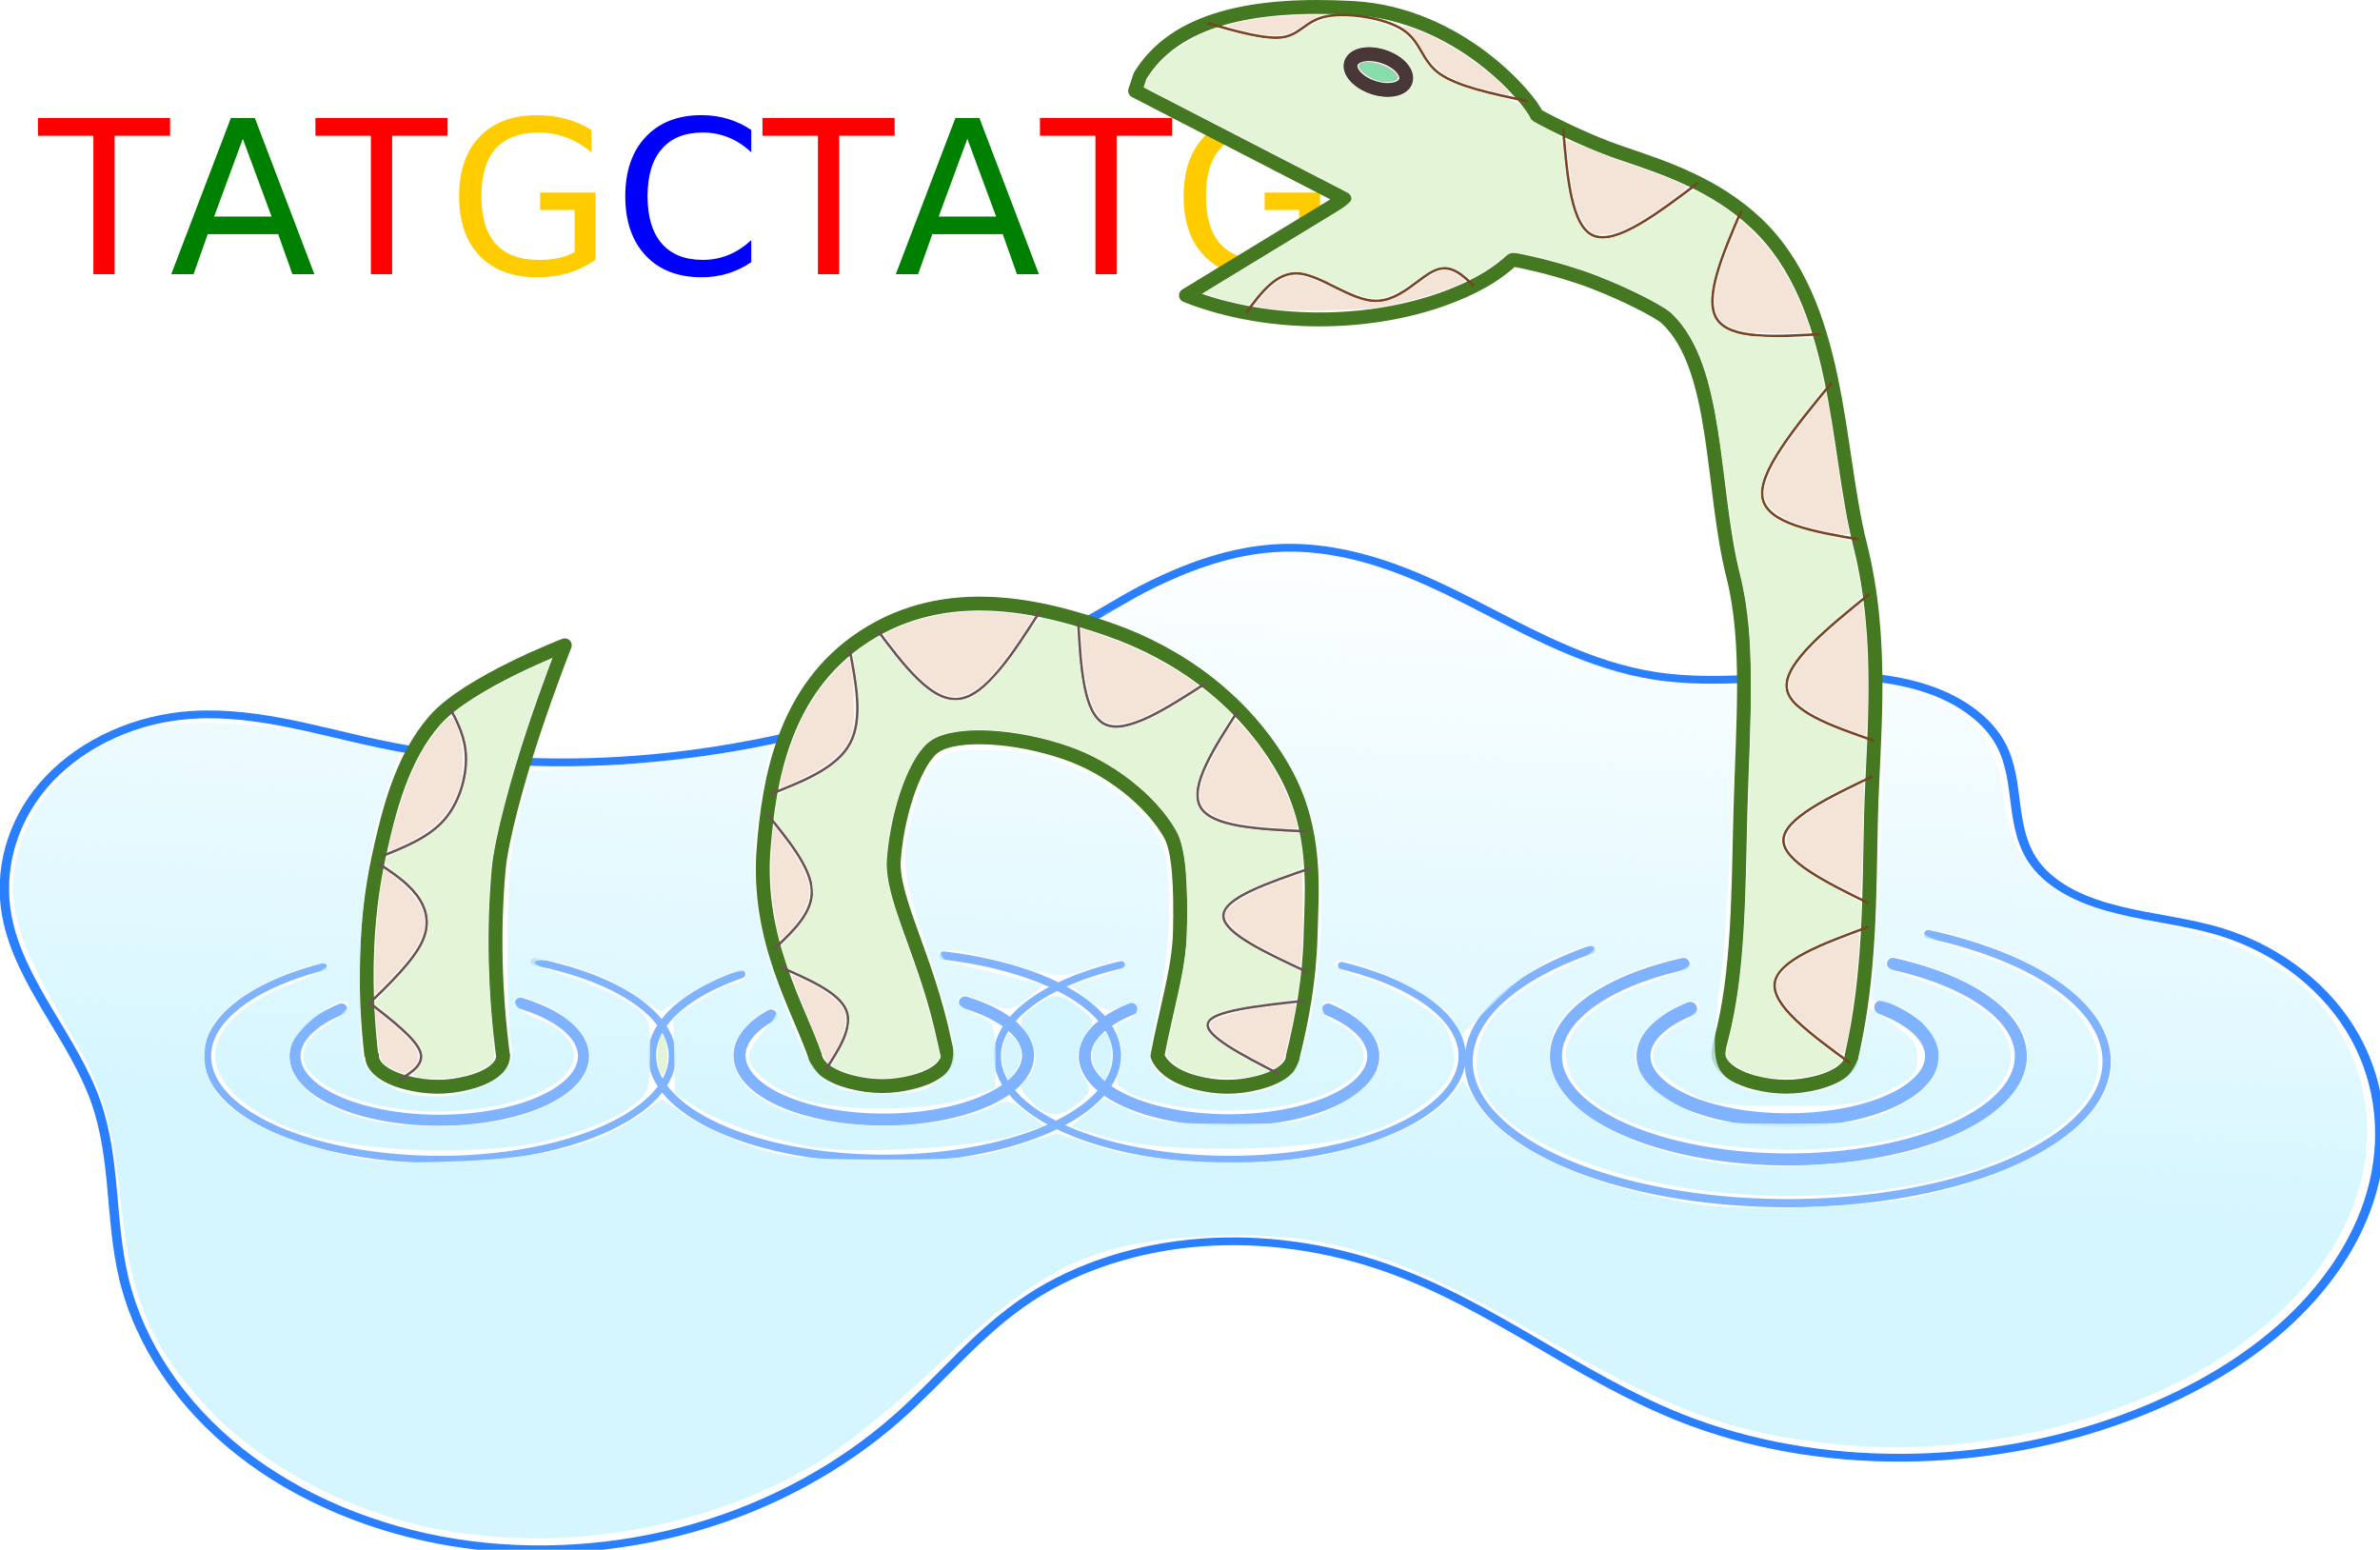 <?xml version="1.0" encoding="UTF-8" standalone="no"?>
<!-- Created with Inkscape (http://www.inkscape.org/) -->

<svg
   xmlns:dc="http://purl.org/dc/elements/1.1/"
   xmlns:cc="http://creativecommons.org/ns#"
   xmlns:rdf="http://www.w3.org/1999/02/22-rdf-syntax-ns#"
   xmlns:svg="http://www.w3.org/2000/svg"
   xmlns="http://www.w3.org/2000/svg"
   xmlns:xlink="http://www.w3.org/1999/xlink"
   xmlns:sodipodi="http://sodipodi.sourceforge.net/DTD/sodipodi-0.dtd"
   xmlns:inkscape="http://www.inkscape.org/namespaces/inkscape"
   width="250.74mm"
   height="163.252mm"
   viewBox="0 0 250.74 163.252"
   version="1.1"
   id="svg8"
   inkscape:version="0.92.3 (2405546, 2018-03-11)"
   sodipodi:docname="SeA-SnaP_logo.svg">
  <defs
     id="defs2">
    <linearGradient
       inkscape:collect="always"
       id="linearGradient1254">
      <stop
         style="stop-color:#d5f6ff;stop-opacity:1;"
         offset="0"
         id="stop1250" />
      <stop
         style="stop-color:#d5f6ff;stop-opacity:0;"
         offset="1"
         id="stop1252" />
    </linearGradient>
    <inkscape:path-effect
       effect="bspline"
       id="path-effect1234"
       is_visible="true"
       weight="33.333"
       steps="2"
       helper_size="0"
       apply_no_weight="true"
       apply_with_weight="true"
       only_selected="false" />
    <inkscape:path-effect
       effect="bspline"
       id="path-effect1230"
       is_visible="true"
       weight="33.333"
       steps="2"
       helper_size="0"
       apply_no_weight="true"
       apply_with_weight="true"
       only_selected="false" />
    <inkscape:path-effect
       effect="bspline"
       id="path-effect1226"
       is_visible="true"
       weight="33.333"
       steps="2"
       helper_size="0"
       apply_no_weight="true"
       apply_with_weight="true"
       only_selected="false" />
    <inkscape:path-effect
       effect="bspline"
       id="path-effect1222"
       is_visible="true"
       weight="33.333"
       steps="2"
       helper_size="0"
       apply_no_weight="true"
       apply_with_weight="true"
       only_selected="false" />
    <inkscape:path-effect
       effect="bspline"
       id="path-effect1218"
       is_visible="true"
       weight="33.333"
       steps="2"
       helper_size="0"
       apply_no_weight="true"
       apply_with_weight="true"
       only_selected="false" />
    <inkscape:path-effect
       effect="bspline"
       id="path-effect1210"
       is_visible="true"
       weight="33.333"
       steps="2"
       helper_size="0"
       apply_no_weight="true"
       apply_with_weight="true"
       only_selected="false" />
    <inkscape:path-effect
       effect="bspline"
       id="path-effect1206"
       is_visible="true"
       weight="33.333"
       steps="2"
       helper_size="0"
       apply_no_weight="true"
       apply_with_weight="true"
       only_selected="false" />
    <inkscape:path-effect
       effect="bspline"
       id="path-effect1202"
       is_visible="true"
       weight="33.333"
       steps="2"
       helper_size="0"
       apply_no_weight="true"
       apply_with_weight="true"
       only_selected="false" />
    <inkscape:path-effect
       effect="bspline"
       id="path-effect1198"
       is_visible="true"
       weight="33.333"
       steps="2"
       helper_size="0"
       apply_no_weight="true"
       apply_with_weight="true"
       only_selected="false" />
    <inkscape:path-effect
       effect="bspline"
       id="path-effect1194"
       is_visible="true"
       weight="33.333"
       steps="2"
       helper_size="0"
       apply_no_weight="true"
       apply_with_weight="true"
       only_selected="false" />
    <inkscape:path-effect
       effect="bspline"
       id="path-effect1190"
       is_visible="true"
       weight="33.333"
       steps="2"
       helper_size="0"
       apply_no_weight="true"
       apply_with_weight="true"
       only_selected="false" />
    <inkscape:path-effect
       effect="bspline"
       id="path-effect1186"
       is_visible="true"
       weight="33.333"
       steps="2"
       helper_size="0"
       apply_no_weight="true"
       apply_with_weight="true"
       only_selected="false" />
    <inkscape:path-effect
       effect="bspline"
       id="path-effect1182"
       is_visible="true"
       weight="33.333"
       steps="2"
       helper_size="0"
       apply_no_weight="true"
       apply_with_weight="true"
       only_selected="false" />
    <inkscape:path-effect
       effect="bspline"
       id="path-effect1178"
       is_visible="true"
       weight="33.333"
       steps="2"
       helper_size="0"
       apply_no_weight="true"
       apply_with_weight="true"
       only_selected="false" />
    <inkscape:path-effect
       effect="bspline"
       id="path-effect1174"
       is_visible="true"
       weight="33.333"
       steps="2"
       helper_size="0"
       apply_no_weight="true"
       apply_with_weight="true"
       only_selected="false" />
    <inkscape:path-effect
       effect="bspline"
       id="path-effect1170"
       is_visible="true"
       weight="33.333"
       steps="2"
       helper_size="0"
       apply_no_weight="true"
       apply_with_weight="true"
       only_selected="false" />
    <inkscape:path-effect
       effect="bspline"
       id="path-effect1166"
       is_visible="true"
       weight="33.333"
       steps="2"
       helper_size="0"
       apply_no_weight="true"
       apply_with_weight="true"
       only_selected="false" />
    <inkscape:path-effect
       effect="bspline"
       id="path-effect1162"
       is_visible="true"
       weight="33.333"
       steps="2"
       helper_size="0"
       apply_no_weight="true"
       apply_with_weight="true"
       only_selected="false" />
    <inkscape:path-effect
       effect="bspline"
       id="path-effect1158"
       is_visible="true"
       weight="33.333"
       steps="2"
       helper_size="0"
       apply_no_weight="true"
       apply_with_weight="true"
       only_selected="false" />
    <inkscape:path-effect
       effect="bspline"
       id="path-effect1154"
       is_visible="true"
       weight="33.333"
       steps="2"
       helper_size="0"
       apply_no_weight="true"
       apply_with_weight="true"
       only_selected="false" />
    <inkscape:path-effect
       effect="bspline"
       id="path-effect1150"
       is_visible="true"
       weight="33.333"
       steps="2"
       helper_size="0"
       apply_no_weight="true"
       apply_with_weight="true"
       only_selected="false" />
    <inkscape:path-effect
       effect="bspline"
       id="path-effect1146"
       is_visible="true"
       weight="33.333"
       steps="2"
       helper_size="0"
       apply_no_weight="true"
       apply_with_weight="true"
       only_selected="false" />
    <inkscape:path-effect
       effect="bspline"
       id="path-effect1142"
       is_visible="true"
       weight="33.333"
       steps="2"
       helper_size="0"
       apply_no_weight="true"
       apply_with_weight="true"
       only_selected="false" />
    <inkscape:path-effect
       effect="bspline"
       id="path-effect1138"
       is_visible="true"
       weight="33.333"
       steps="2"
       helper_size="0"
       apply_no_weight="true"
       apply_with_weight="true"
       only_selected="false" />
    <inkscape:path-effect
       effect="spiro"
       id="path-effect872"
       is_visible="true" />
    <linearGradient
       inkscape:collect="always"
       xlink:href="#linearGradient1254"
       id="linearGradient1256"
       x1="285.841"
       y1="451"
       x2="302.381"
       y2="195.588"
       gradientUnits="userSpaceOnUse"
       gradientTransform="matrix(0.265,0,0,0.265,-17.291,28.93)" />
  </defs>
  <sodipodi:namedview
     id="base"
     pagecolor="#ffffff"
     bordercolor="#666666"
     borderopacity="1.0"
     inkscape:pageopacity="0.0"
     inkscape:pageshadow="2"
     inkscape:zoom="0.68"
     inkscape:cx="459.49645"
     inkscape:cy="240.31086"
     inkscape:document-units="mm"
     inkscape:current-layer="layer1"
     showgrid="false"
     showguides="true"
     inkscape:guide-bbox="true"
     inkscape:object-paths="true"
     inkscape:snap-smooth-nodes="false"
     inkscape:snap-intersection-paths="false"
     inkscape:snap-bbox="true"
     inkscape:object-nodes="false"
     inkscape:snap-bbox-midpoints="true"
     inkscape:window-width="1920"
     inkscape:window-height="1172"
     inkscape:window-x="1920"
     inkscape:window-y="0"
     inkscape:window-maximized="1"
     fit-margin-top="0"
     fit-margin-left="0"
     fit-margin-right="0"
     fit-margin-bottom="0" />
  <g
     inkscape:label="Layer 1"
     inkscape:groupmode="layer"
     id="layer1"
     transform="translate(17.291,-28.93)">
    <g
       id="g1553">
      <g
         style="stroke:#2a7fff;stroke-width:0.988;stroke-miterlimit:4;stroke-dasharray:none"
         transform="matrix(1.001,0,0,0.829,-0.057,17.4)"
         id="g1032">
        <path
           inkscape:connector-curvature="0"
           style="fill:none;stroke:#2a7fff;stroke-width:3.736;stroke-linecap:butt;stroke-linejoin:miter;stroke-miterlimit:4;stroke-dasharray:none;stroke-opacity:1"
           d="m 246.408,406.101 c -34.167,9.213 -69.514,13.393 -104.535,11.533"
           id="path888"
           transform="scale(0.265)" />
        <path
           sodipodi:nodetypes="ccssssc"
           inkscape:connector-curvature="0"
           style="fill:none;stroke:#2a7fff;stroke-width:3.736;stroke-linecap:butt;stroke-linejoin:miter;stroke-miterlimit:4;stroke-dasharray:none;stroke-opacity:1"
           d="m 629.014,378.044 c -12.163,0.635 -24.276,0.789 -36.233,-1.378 -26.748,-4.848 -49.926,-20.755 -73.063,-35.025 -11.568,-7.135 -23.393,-13.974 -36.038,-18.958 -12.645,-4.984 -26.199,-8.082 -39.777,-7.48 -16.39,0.726 -32.143,6.793 -46.503,14.727 -13.325,7.362 -17.673,11.513 -30.347,19.953"
           id="path893"
           transform="scale(0.265)" />
        <path
           inkscape:connector-curvature="0"
           style="fill:none;stroke:#2a7fff;stroke-width:3.736;stroke-linecap:butt;stroke-linejoin:miter;stroke-miterlimit:4;stroke-dasharray:none;stroke-opacity:1"
           d="m 97.593,411.93 c -4.09,-0.85 -8.167,-1.791 -12.227,-2.825 v 0 c -12.882,-3.28 -25.533,-7.448 -38.493,-10.404 -12.96,-2.957 -26.37,-4.692 -39.556,-3.01 -21.904,2.794 -42.273,15.36 -55.046,33.373 -12.772,18.013 -17.897,41.155 -14.466,62.968 2.488,15.822 9.188,30.643 16.266,45.011 7.078,14.368 14.652,28.627 19.1,44.014 7.867,27.214 5.522,56.348 10.976,84.146 6.223,31.72 22.808,61.217 46.208,83.517 23.4,22.3 53.457,37.386 85.197,43.503 31.74,6.118 65.059,3.333 95.579,-7.314 30.52,-10.647 58.207,-29.069 80.333,-52.633 17.754,-18.908 32.133,-41.18 52.439,-57.317 19.477,-15.479 43.776,-24.534 68.559,-26.713 24.783,-2.178 49.989,2.392 72.904,12.079 42.263,17.866 75.716,52.078 117.073,71.951 54.84,26.352 121.314,24.898 176.829,0 22.988,-10.31 44.386,-24.521 61.66,-42.86 17.274,-18.339 30.322,-40.902 36.062,-65.433 5.74,-24.531 3.936,-51.015 -6.515,-73.939 -10.451,-22.924 -29.766,-41.972 -53.402,-50.694 -12.992,-4.794 -26.916,-6.471 -40.199,-10.387 -6.642,-1.958 -13.157,-4.495 -19.039,-8.149 -5.882,-3.653 -11.128,-8.467 -14.713,-14.391 -5.118,-8.457 -6.568,-18.574 -7.618,-28.404 -1.05,-9.829 -1.864,-19.909 -5.943,-28.913 -5.116,-11.292 -15.094,-19.935 -26.367,-25.093 -6.915,-3.164 -14.299,-5.109 -21.834,-6.223"
           id="path877"
           transform="scale(0.265)" />
      </g>
      <path
         d="M -13.295,41.357 H 0.628 v 1.874 H -5.214 V 57.817 H -7.452 V 43.232 h -5.843 z"
         style="font-style:normal;font-weight:normal;font-size:medium;line-height:1.25;font-family:sans-serif;letter-spacing:0px;word-spacing:0px;fill:#ff0000;fill-opacity:1;stroke:none;stroke-width:0.265"
         id="path1077"
         inkscape:connector-curvature="0" />
      <path
         d="M 8.29,43.551 5.27,51.742 H 11.322 Z M 7.034,41.357 h 2.525 l 6.273,16.459 H 13.516 L 12.016,53.594 H 4.597 L 3.098,57.817 H 0.75 Z"
         style="font-style:normal;font-weight:normal;font-size:medium;line-height:1.25;font-family:sans-serif;letter-spacing:0px;word-spacing:0px;fill:#008000;fill-opacity:1;stroke:none;stroke-width:0.265"
         id="path1079"
         inkscape:connector-curvature="0" />
      <path
         d="m 15.941,41.357 h 13.924 v 1.874 H 24.022 V 57.817 H 21.784 V 43.232 h -5.843 z"
         style="font-style:normal;font-weight:normal;font-size:medium;line-height:1.25;font-family:sans-serif;letter-spacing:0px;word-spacing:0px;fill:#ff0000;fill-opacity:1;stroke:none;stroke-width:0.265"
         id="path1081"
         inkscape:connector-curvature="0" />
      <path
         d="M 43.248,55.468 V 51.048 H 39.61 V 49.218 h 5.843 v 7.067 q -1.29,0.915 -2.844,1.389 -1.554,0.463 -3.318,0.463 -3.859,0 -6.041,-2.249 -2.172,-2.26 -2.172,-6.284 0,-4.035 2.172,-6.284 2.183,-2.26 6.041,-2.26 1.61,0 3.054,0.397 1.455,0.397 2.679,1.169 v 2.37 q -1.235,-1.047 -2.624,-1.576 -1.389,-0.529 -2.921,-0.529 -3.021,0 -4.542,1.687 -1.51,1.687 -1.51,5.027 0,3.329 1.51,5.016 1.521,1.687 4.542,1.687 1.18,0 2.106,-0.198 0.926,-0.209 1.665,-0.639 z"
         style="font-style:normal;font-weight:normal;font-size:medium;line-height:1.25;font-family:sans-serif;letter-spacing:0px;word-spacing:0px;fill:#ffcc00;fill-opacity:1;stroke:none;stroke-width:0.265"
         id="path1083"
         inkscape:connector-curvature="0" />
      <path
         d="m 61.857,42.625 v 2.348 q -1.124,-1.047 -2.403,-1.565 -1.268,-0.518 -2.701,-0.518 -2.822,0 -4.322,1.731 -1.499,1.72 -1.499,4.983 0,3.252 1.499,4.983 1.499,1.72 4.322,1.72 1.433,0 2.701,-0.518 1.279,-0.518 2.403,-1.565 v 2.326 q -1.169,0.794 -2.48,1.191 -1.301,0.397 -2.756,0.397 -3.737,0 -5.887,-2.282 -2.15,-2.293 -2.15,-6.251 0,-3.969 2.15,-6.251 2.15,-2.293 5.887,-2.293 1.477,0 2.778,0.397 1.312,0.386 2.458,1.169 z"
         style="font-style:normal;font-weight:normal;font-size:medium;line-height:1.25;font-family:sans-serif;letter-spacing:0px;word-spacing:0px;fill:#0000ff;fill-opacity:1;stroke:none;stroke-width:0.265"
         id="path1085"
         inkscape:connector-curvature="0" />
      <path
         d="m 63.037,41.357 h 13.924 v 1.874 h -5.843 v 14.585 h -2.238 V 43.232 h -5.843 z"
         style="font-style:normal;font-weight:normal;font-size:medium;line-height:1.25;font-family:sans-serif;letter-spacing:0px;word-spacing:0px;fill:#ff0000;fill-opacity:1;stroke:none;stroke-width:0.265"
         id="path1087"
         inkscape:connector-curvature="0" />
      <path
         d="m 84.623,43.551 -3.021,8.191 h 6.052 z m -1.257,-2.194 h 2.525 l 6.273,16.459 h -2.315 l -1.499,-4.222 h -7.419 l -1.499,4.222 h -2.348 z"
         style="font-style:normal;font-weight:normal;font-size:medium;line-height:1.25;font-family:sans-serif;letter-spacing:0px;word-spacing:0px;fill:#008000;fill-opacity:1;stroke:none;stroke-width:0.265"
         id="path1089"
         inkscape:connector-curvature="0" />
      <path
         d="m 92.273,41.357 h 13.924 v 1.874 h -5.843 V 57.817 H 98.116 V 43.232 h -5.843 z"
         style="font-style:normal;font-weight:normal;font-size:medium;line-height:1.25;font-family:sans-serif;letter-spacing:0px;word-spacing:0px;fill:#ff0000;fill-opacity:1;stroke:none;stroke-width:0.265"
         id="path1091"
         inkscape:connector-curvature="0" />
      <path
         sodipodi:nodetypes="ccsccccsccc"
         inkscape:connector-curvature="0"
         id="path1128"
         d="m 112.368,43.686 c -0.415,0.242 -0.782,0.539 -1.099,0.891 -1.007,1.124 -1.51,2.8 -1.51,5.027 0,2.22 0.503,3.892 1.51,5.016 0.699,0.775 1.636,1.283 2.811,1.524 l -2.169,1.323 c -0.891,-0.372 -1.668,-0.898 -2.329,-1.579 -1.448,-1.507 -2.172,-3.601 -2.172,-6.284 0,-2.69 0.724,-4.785 2.172,-6.284 0.24,-0.249 0.496,-0.477 0.766,-0.685 z"
         style="font-style:normal;font-weight:normal;font-size:medium;line-height:1.25;font-family:sans-serif;letter-spacing:0px;word-spacing:0px;fill:#ffcc00;fill-opacity:1;stroke:none;stroke-width:0.265" />
      <path
         sodipodi:nodetypes="ccccccc"
         inkscape:connector-curvature="0"
         d="M 119.581,52.786 V 51.048 h -3.638 v -1.83 h 5.843 l -1e-5,2.225 z"
         style="font-style:normal;font-weight:normal;font-size:medium;line-height:1.25;font-family:sans-serif;letter-spacing:0px;word-spacing:0px;fill:#ffcc00;fill-opacity:1;stroke:none;stroke-width:0.265"
         id="path1093" />
      <path
         sodipodi:nodetypes="ccccccccsccccscscssccc"
         inkscape:connector-curvature="0"
         id="path857"
         d="m 167.57,142.969 c 2.245,0.583 4.306,0.587 6.561,0.012 2.255,-0.575 3.645,-1.643 3.645,-2.798 2.035,-8.858 1.847,-17.492 2.052,-25.308 0.223,-8.547 1.416,-18.388 -1.176,-28.646 -2.54,-10.053 -1.98,-25.397 -10.96,-33.819 -4.311,-4.044 -9.542,-5.789 -14.1,-7.328 -4.558,-1.539 -8.98,-4.005 -8.98,-4.005 -0.774,-1.836 -8.218,-10.68 -19.346,-11.304 -10.717,-0.6 -18.798,1.19 -22.441,7.142 l -0.529,1.587 22.057,11.377 -16.7,10.167 c 8.9,3.538 20.629,3.354 29.197,-0.458 1.983,-0.882 3.733,-1.933 5.211,-3.319 0,0 3.282,0.555 7.129,1.854 3.847,1.299 8.296,3.587 9.084,4.326 5.544,5.2 4.694,17.895 7.032,27.149 1.785,7.063 1.003,15.603 0.76,24.916 -0.228,8.723 -0.183,16.892 -2.033,23.918 -0.154,0.586 -0.313,1.172 -0.269,1.741 0.187,1.14 1.56,2.212 3.805,2.794 z"
         style="color:#000000;font-style:normal;font-variant:normal;font-weight:normal;font-stretch:normal;font-size:medium;line-height:normal;font-family:sans-serif;font-variant-ligatures:normal;font-variant-position:normal;font-variant-caps:normal;font-variant-numeric:normal;font-variant-alternates:normal;font-feature-settings:normal;text-indent:0;text-align:start;text-decoration:none;text-decoration-line:none;text-decoration-style:solid;text-decoration-color:#000000;letter-spacing:normal;word-spacing:normal;text-transform:none;writing-mode:lr-tb;direction:ltr;text-orientation:mixed;dominant-baseline:auto;baseline-shift:baseline;text-anchor:start;white-space:normal;shape-padding:0;clip-rule:nonzero;display:inline;overflow:visible;visibility:visible;opacity:1;isolation:auto;mix-blend-mode:normal;color-interpolation:sRGB;color-interpolation-filters:linearRGB;solid-color:#000000;solid-opacity:1;vector-effect:none;fill:none;fill-opacity:1;fill-rule:nonzero;stroke:#447821;stroke-width:1.465;stroke-linecap:butt;stroke-linejoin:round;stroke-miterlimit:4;stroke-dasharray:none;stroke-dashoffset:0;stroke-opacity:1;color-rendering:auto;image-rendering:auto;shape-rendering:auto;text-rendering:auto;enable-background:accumulate" />
      <path
         sodipodi:nodetypes="csscaac"
         inkscape:connector-curvature="0"
         id="path868"
         d="m 35.708,140.188 c -0.856,-6.589 -1.045,-13.237 -0.46,-19.709 0.279,-3.091 1.996,-9.424 3.686,-14.496 1.69,-5.072 3.277,-9.074 3.277,-9.074 0,0 -10.224,3.933 -13.692,7.9 -3.422,3.914 -4.823,9.348 -5.921,14.43 -1.476,6.83 -1.552,14.01 -0.762,20.95"
         style="color:#000000;font-style:normal;font-variant:normal;font-weight:normal;font-stretch:normal;font-size:medium;line-height:normal;font-family:sans-serif;font-variant-ligatures:normal;font-variant-position:normal;font-variant-caps:normal;font-variant-numeric:normal;font-variant-alternates:normal;font-feature-settings:normal;text-indent:0;text-align:start;text-decoration:none;text-decoration-line:none;text-decoration-style:solid;text-decoration-color:#000000;letter-spacing:normal;word-spacing:normal;text-transform:none;writing-mode:lr-tb;direction:ltr;text-orientation:mixed;dominant-baseline:auto;baseline-shift:baseline;text-anchor:start;white-space:normal;shape-padding:0;clip-rule:nonzero;display:inline;overflow:visible;visibility:visible;opacity:1;isolation:auto;mix-blend-mode:normal;color-interpolation:sRGB;color-interpolation-filters:linearRGB;solid-color:#000000;solid-opacity:1;vector-effect:none;fill:none;fill-opacity:1;fill-rule:nonzero;stroke:#447821;stroke-width:1.465;stroke-linecap:butt;stroke-linejoin:round;stroke-miterlimit:4;stroke-dasharray:none;stroke-dashoffset:0;stroke-opacity:1;color-rendering:auto;image-rendering:auto;shape-rendering:auto;text-rendering:auto;enable-background:accumulate" />
      <path
         sodipodi:nodetypes="cccc"
         inkscape:connector-curvature="0"
         id="path900"
         d="m 35.708,140.186 c -1e-6,1.156 -1.39,2.223 -3.645,2.798 -2.255,0.575 -4.316,0.571 -6.561,-0.012 -2.245,-0.583 -3.618,-1.655 -3.599,-2.81"
         style="fill:none;fill-opacity:1;stroke:#447821;stroke-width:1.465;stroke-linecap:round;stroke-linejoin:round;stroke-miterlimit:4;stroke-dasharray:none;stroke-dashoffset:0;stroke-opacity:1;paint-order:normal" />
      <path
         sodipodi:open="true"
         d="m 37.532,134.601 a 15.196,6.754 0 0 1 6.131,7.335 15.196,6.754 0 0 1 -13.569,4.986 15.196,6.754 0 0 1 -15.057,-4.055 15.196,6.754 0 0 1 3.665,-7.653"
         sodipodi:end="3.9691424"
         sodipodi:start="5.3096455"
         sodipodi:ry="6.7539787"
         sodipodi:rx="15.196455"
         sodipodi:cy="140.18597"
         sodipodi:cx="28.985758"
         sodipodi:type="arc"
         id="path900-3"
         style="fill:none;fill-opacity:1;stroke:#80b3ff;stroke-width:1.165;stroke-linecap:round;stroke-linejoin:round;stroke-miterlimit:4;stroke-dasharray:none;stroke-dashoffset:0;stroke-opacity:1;paint-order:normal" />
      <path
         sodipodi:open="true"
         d="M 38.987,130.238 A 24.488,10.883 0 0 1 53.139,142.155 24.488,10.883 0 0 1 30.37,151.054 24.488,10.883 0 0 1 5.586,143.292 24.488,10.883 0 0 1 16.781,130.769"
         sodipodi:end="4.187337"
         sodipodi:start="5.1299892"
         sodipodi:ry="10.88348"
         sodipodi:rx="24.487833"
         sodipodi:cy="140.18597"
         sodipodi:cx="29.055412"
         sodipodi:type="arc"
         id="path900-3-6"
         style="fill:none;fill-opacity:1;stroke:#80b3ff;stroke-width:0.765;stroke-linecap:round;stroke-linejoin:round;stroke-miterlimit:4;stroke-dasharray:none;stroke-dashoffset:0;stroke-opacity:1;paint-order:normal" />
      <path
         sodipodi:nodetypes="cccssscsccccscccsscc"
         inkscape:connector-curvature="0"
         id="path900-5"
         d="m 78.898,142.913 c -2.255,0.575 -4.316,0.571 -6.561,-0.012 -2.245,-0.583 -3.618,-1.655 -3.765,-2.751 -1.751,-5.117 -6.173,-12.189 -5.416,-21.8 0.555,-7.036 2.031,-16.752 10.508,-22.314 8.841,-5.801 18.906,-3.249 26.059,-0.74 7.306,2.563 14.13,7.515 18.223,14.707 3.658,6.429 2.942,12.911 2.836,17.438 -0.108,4.625 -0.9,8.862 -1.865,12.753 0.002,1.149 -1.389,2.216 -3.644,2.791 -2.255,0.575 -4.316,0.571 -6.561,-0.012 -2.245,-0.583 -3.618,-1.655 -4.065,-2.818 0.918,-4.869 2.283,-9.174 2.374,-13.036 0.112,-4.81 -0.076,-8.622 -1.037,-10.311 -2.038,-3.582 -6.425,-6.985 -10.816,-8.525 -5.433,-1.906 -11.642,-2.255 -13.951,-0.74 -1.914,1.256 -3.914,6.535 -4.336,11.889 -0.325,4.127 3.485,10.28 5.363,19.359 0.089,0.432 0.191,0.873 0.301,1.323 -1e-6,1.156 -1.39,2.223 -3.645,2.798 z"
         style="fill:none;fill-opacity:1;stroke:#447821;stroke-width:1.465;stroke-linecap:round;stroke-linejoin:round;stroke-miterlimit:4;stroke-dasharray:none;stroke-dashoffset:0;stroke-opacity:1;paint-order:normal" />
      <path
         sodipodi:open="true"
         d="m 84.367,134.53 a 15.196,6.754 0 0 1 6.273,7.081 15.196,6.754 0 0 1 -12.542,5.181 15.196,6.754 0 0 1 -15.433,-3.297 15.196,6.754 0 0 1 1.271,-7.589"
         sodipodi:end="3.8144086"
         sodipodi:start="5.3096455"
         sodipodi:ry="6.7539787"
         sodipodi:rx="15.196455"
         sodipodi:cy="140.1143"
         sodipodi:cx="75.820923"
         sodipodi:type="arc"
         id="path900-3-3"
         style="fill:none;fill-opacity:1;stroke:#80b3ff;stroke-width:1.265;stroke-linecap:round;stroke-linejoin:round;stroke-miterlimit:4;stroke-dasharray:none;stroke-dashoffset:0;stroke-opacity:1;paint-order:normal" />
      <path
         sodipodi:open="true"
         d="m 82.129,129.59 a 24.488,10.883 0 0 1 18.241,10.82 24.488,10.883 0 0 1 -19.535,10.364 24.488,10.883 0 0 1 -27.164,-6.086 24.488,10.883 0 0 1 7.126,-13.144"
         sodipodi:end="4.0482354"
         sodipodi:start="4.9699658"
         sodipodi:ry="10.88348"
         sodipodi:rx="24.487833"
         sodipodi:cy="140.1143"
         sodipodi:cx="75.890579"
         sodipodi:type="arc"
         id="path900-3-6-5"
         style="fill:none;fill-opacity:1;stroke:#80b3ff;stroke-width:0.865;stroke-linecap:round;stroke-linejoin:round;stroke-miterlimit:4;stroke-dasharray:none;stroke-dashoffset:0;stroke-opacity:1;paint-order:normal" />
      <path
         sodipodi:open="true"
         d="m 122.622,135.273 a 15.196,6.754 0 0 1 3.678,7.427 15.196,6.754 0 0 1 -14.203,4.24 15.196,6.754 0 0 1 -14.079,-4.322 15.196,6.754 0 0 1 3.894,-7.405"
         sodipodi:end="3.9691424"
         sodipodi:start="5.4685495"
         sodipodi:ry="6.7539787"
         sodipodi:rx="15.196455"
         sodipodi:cy="140.18597"
         sodipodi:cx="112.19541"
         sodipodi:type="arc"
         id="path900-3-9"
         style="fill:none;fill-opacity:1;stroke:#80b3ff;stroke-width:1.265;stroke-linecap:round;stroke-linejoin:round;stroke-miterlimit:4;stroke-dasharray:none;stroke-dashoffset:0;stroke-opacity:1;paint-order:normal" />
      <path
         sodipodi:open="true"
         d="m 124.047,130.645 a 24.488,10.883 0 0 1 11.912,12.289 24.488,10.883 0 0 1 -23.905,8.135 24.488,10.883 0 0 1 -23.587,-8.316 24.488,10.883 0 0 1 12.386,-12.196"
         sodipodi:end="4.2276471"
         sodipodi:start="5.2143311"
         sodipodi:ry="10.88348"
         sodipodi:rx="24.487833"
         sodipodi:cy="140.18597"
         sodipodi:cx="112.26506"
         sodipodi:type="arc"
         id="path900-3-6-1"
         style="fill:none;fill-opacity:1;stroke:#80b3ff;stroke-width:0.765;stroke-linecap:round;stroke-linejoin:round;stroke-miterlimit:4;stroke-dasharray:none;stroke-dashoffset:0;stroke-opacity:1;paint-order:normal" />
      <path
         sodipodi:open="true"
         d="m 180.905,135.04 a 15.196,6.754 0 0 1 4.46,7.415 15.196,6.754 0 0 1 -14.022,4.481 15.196,6.754 0 0 1 -14.395,-4.241 15.196,6.754 0 0 1 3.823,-7.485"
         sodipodi:end="3.9691424"
         sodipodi:start="5.4176397"
         sodipodi:ry="6.7539787"
         sodipodi:rx="15.196455"
         sodipodi:cy="140.18268"
         sodipodi:cx="171.05441"
         sodipodi:type="arc"
         id="path900-3-0"
         style="fill:none;fill-opacity:1;stroke:#80b3ff;stroke-width:1.465;stroke-linecap:round;stroke-linejoin:round;stroke-miterlimit:4;stroke-dasharray:none;stroke-dashoffset:0;stroke-opacity:1;paint-order:normal" />
      <path
         sodipodi:open="true"
         d="m 182.144,130.464 a 24.488,10.883 0 0 1 12.806,12.233 24.488,10.883 0 0 1 -23.811,8.37 24.488,10.883 0 0 1 -23.834,-8.357 24.488,10.883 0 0 1 12.772,-12.24"
         sodipodi:end="4.2443983"
         sodipodi:start="5.1791762"
         sodipodi:ry="10.88348"
         sodipodi:rx="24.487833"
         sodipodi:cy="140.18268"
         sodipodi:cx="171.12407"
         sodipodi:type="arc"
         id="path900-3-6-9"
         style="fill:none;fill-opacity:1;stroke:#80b3ff;stroke-width:1.265;stroke-linecap:round;stroke-linejoin:round;stroke-miterlimit:4;stroke-dasharray:none;stroke-dashoffset:0;stroke-opacity:1;paint-order:normal" />
      <path
         sodipodi:open="true"
         d="m 185.853,127.328 a 33.611,14.938 0 0 1 18.277,16.028 33.611,14.938 0 0 1 -29.605,12.238 33.611,14.938 0 0 1 -34.648,-9.261 33.611,14.938 0 0 1 10.445,-17.359"
         sodipodi:end="4.0482354"
         sodipodi:start="5.1687873"
         sodipodi:ry="14.938029"
         sodipodi:rx="33.610573"
         sodipodi:cy="140.7366"
         sodipodi:cx="171.03983"
         sodipodi:type="arc"
         id="path900-3-6-5-3"
         style="fill:none;fill-opacity:1;stroke:#80b3ff;stroke-width:0.865;stroke-linecap:round;stroke-linejoin:round;stroke-miterlimit:4;stroke-dasharray:none;stroke-dashoffset:0;stroke-opacity:1;paint-order:normal" />
      <ellipse
         transform="rotate(18.175)"
         ry="1.72"
         rx="3.043"
         cy="-5.206"
         cx="132.934"
         id="path1025"
         style="fill:none;fill-opacity:1;stroke:#483737;stroke-width:1.465;stroke-linecap:round;stroke-linejoin:round;stroke-miterlimit:4;stroke-dasharray:none;stroke-dashoffset:0;stroke-opacity:1;paint-order:normal" />
      <path
         inkscape:original-d="m 30.098579,103.47359 c 0.829426,1.57515 1.658588,3.15056 2.487485,4.72623 -0.663106,2.65322 -1.492226,5.30637 -2.238737,7.95995 -2.487515,0.99485 -4.974706,1.98973 -7.462457,2.98498"
         inkscape:path-effect="#path-effect1138"
         inkscape:connector-curvature="0"
         id="path1136"
         d="m 30.099,103.474 c 0.829,1.575 1.658,3.151 1.703,5.254 0.045,2.104 -0.708,4.778 -2.325,6.603 -1.617,1.824 -4.104,2.819 -6.592,3.814"
         style="fill:none;stroke:#6c5353;stroke-width:0.265px;stroke-linecap:butt;stroke-linejoin:miter;stroke-opacity:1" />
      <path
         inkscape:original-d="m 22.476662,119.81283 c 1.545909,1.02079 3.091554,2.04184 4.636935,3.06315 0.49774,1.658 0.995257,3.31639 1.492491,4.97498 -2.399206,2.32878 -4.798184,4.65736 -7.197673,6.98644"
         inkscape:path-effect="#path-effect1150"
         inkscape:connector-curvature="0"
         id="path1148"
         d="m 22.477,119.813 c 1.546,1.021 3.091,2.042 4.113,3.382 1.022,1.34 1.519,2.998 0.568,4.992 -0.951,1.994 -3.35,4.322 -5.749,6.651"
         style="fill:none;stroke:#6c5353;stroke-width:0.265px;stroke-linecap:butt;stroke-linejoin:miter;stroke-opacity:1" />
      <path
         inkscape:original-d="m 21.666957,134.58639 c 2.396225,1.81749 4.792183,3.73279 7.187879,5.59958 -1.378995,0.85013 -2.758297,1.70055 -4.137842,2.55123"
         inkscape:path-effect="#path-effect1154"
         inkscape:connector-curvature="0"
         id="path1152"
         d="m 21.667,134.586 c 2.372,1.848 4.792,3.733 5.3,5.091 0.508,1.358 -0.871,2.209 -2.25,3.059"
         style="fill:none;stroke:#6c5353;stroke-width:0.265px;stroke-linecap:butt;stroke-linejoin:miter;stroke-opacity:1" />
      <path
         inkscape:original-d="m 69.644783,141.70117 c 1.494364,-2.21243 2.988461,-4.59043 4.482296,-6.88525 -3.085219,-1.34698 -6.171531,-2.69405 -9.257692,-4.04067"
         inkscape:path-effect="#path-effect1158"
         inkscape:connector-curvature="0"
         id="path1156"
         d="m 69.645,141.701 c 1.456,-2.237 2.988,-4.59 2.193,-6.411 -0.796,-1.821 -3.882,-3.168 -6.968,-4.515"
         style="fill:none;stroke:#6c5353;stroke-width:0.265px;stroke-linecap:butt;stroke-linejoin:miter;stroke-opacity:1" />
      <path
         inkscape:original-d="m 64.282925,128.88644 c 2.037906,-1.92084 4.075549,-3.84141 6.112925,-5.76171 -2.287016,-2.81453 -4.57491,-5.62954 -6.862762,-8.44392"
         inkscape:path-effect="#path-effect1162"
         inkscape:connector-curvature="0"
         id="path1160"
         d="m 64.283,128.886 c 2.038,-1.921 4.076,-3.841 3.951,-6.209 -0.125,-2.367 -2.413,-5.182 -4.7,-7.997"
         style="fill:none;stroke:#6c5353;stroke-width:0.265px;stroke-linecap:butt;stroke-linejoin:miter;stroke-opacity:1" />
      <path
         inkscape:original-d="m 63.854967,112.5922 c 3.507219,-1.38148 7.014173,-2.76269 10.520862,-4.14363 -0.732827,-3.78002 -1.466048,-7.56047 -2.19947,-11.340302"
         inkscape:path-effect="#path-effect1166"
         inkscape:connector-curvature="0"
         id="path1164"
         d="m 63.855,112.592 c 3.507,-1.381 7.014,-2.763 8.401,-5.343 1.387,-2.581 0.654,-6.361 -0.08,-10.141"
         style="fill:none;stroke:#6c5353;stroke-width:0.265px;stroke-linecap:butt;stroke-linejoin:miter;stroke-opacity:1" />
      <path
         inkscape:original-d="m 75.056814,95.194452 c 2.887612,3.846491 5.774962,7.693248 8.662045,11.540278 2.877786,-4.51233 5.755241,-9.024291 8.632463,-13.536038"
         inkscape:path-effect="#path-effect1170"
         inkscape:connector-curvature="0"
         id="path1168"
         d="m 75.057,95.194 c 2.887,3.847 5.775,7.693 8.657,7.361 2.883,-0.333 5.76,-4.845 8.637,-9.356"
         style="fill:none;stroke:#6c5353;stroke-width:0.265px;stroke-linecap:butt;stroke-linejoin:miter;stroke-opacity:1" />
      <path
         inkscape:original-d="m 96.291354,94.182492 c 0.274672,4.967992 0.549076,9.936248 0.823216,14.904768 4.26057,-2.76287 8.52044,-5.5252 12.78026,-8.28741"
         inkscape:path-effect="#path-effect1174"
         inkscape:connector-curvature="0"
         id="path1172"
         d="m 96.291,94.182 c 0.274,4.968 0.549,9.936 2.816,11.039 2.268,1.103 6.527,-1.659 10.787,-4.422"
         style="fill:none;stroke:#6c5353;stroke-width:0.265px;stroke-linecap:butt;stroke-linejoin:miter;stroke-opacity:1" />
      <path
         inkscape:original-d="m 113.18461,103.72271 c -2.60621,4.03562 -5.21269,8.0715 -7.81944,12.10765 4.9982,0.22634 9.99536,0.45292 14.99265,0.67979"
         inkscape:path-effect="#path-effect1178"
         inkscape:connector-curvature="0"
         id="path1176"
         d="m 113.185,103.723 c -2.606,4.036 -5.213,8.071 -4.017,10.203 1.196,2.131 6.193,2.358 11.19,2.585"
         style="fill:none;stroke:#6c5353;stroke-width:0.265px;stroke-linecap:butt;stroke-linejoin:miter;stroke-opacity:1" />
      <path
         inkscape:original-d="m 120.84309,120.36199 c -4.59813,1.5826 -9.19653,3.16547 -13.79518,4.7486 4.49338,2.08749 8.98588,4.17496 13.47842,6.26284"
         inkscape:path-effect="#path-effect1182"
         inkscape:connector-curvature="0"
         id="path1180"
         d="m 120.843,120.362 c -4.598,1.583 -9.196,3.166 -9.249,5.001 -0.053,1.835 4.44,3.923 8.932,6.01"
         style="fill:none;stroke:#6c5353;stroke-width:0.265px;stroke-linecap:butt;stroke-linejoin:miter;stroke-opacity:1" />
      <path
         inkscape:original-d="m 120.1279,134.35566 c -4.86081,0.52453 -9.72188,1.04934 -14.58322,1.5744 3.9866,2.05652 7.97245,4.11305 11.95827,6.16996"
         inkscape:path-effect="#path-effect1186"
         inkscape:connector-curvature="0"
         id="path1184"
         d="m 120.128,134.356 c -4.861,0.525 -9.722,1.05 -10.159,2.34 -0.437,1.291 3.548,3.347 7.534,5.404"
         style="fill:none;stroke:#6c5353;stroke-width:0.265px;stroke-linecap:butt;stroke-linejoin:miter;stroke-opacity:1" />
      <path
         inkscape:original-d="m 177.59462,140.90077 c -4.11707,-3.02063 -8.2344,-6.04099 -12.35201,-9.06109 4.75891,-1.75412 9.51744,-3.50794 14.27576,-5.26151"
         inkscape:path-effect="#path-effect1190"
         inkscape:connector-curvature="0"
         id="path1188"
         d="m 177.595,140.901 c -4.117,-3.02 -8.235,-6.041 -7.914,-8.428 0.321,-2.387 5.079,-4.141 9.838,-5.895"
         style="fill:none;stroke:#784421;stroke-width:0.265px;stroke-linecap:butt;stroke-linejoin:miter;stroke-opacity:1" />
      <path
         inkscape:original-d="m 179.62172,124.10368 c -4.54111,-2.2349 -9.08248,-4.46955 -13.62411,-6.70392 4.66416,-2.23178 9.32784,-4.46319 13.99137,-6.69439"
         inkscape:path-effect="#path-effect1194"
         inkscape:connector-curvature="0"
         id="path1192"
         d="m 179.622,124.104 c -4.541,-2.235 -9.083,-4.469 -9.021,-6.702 0.061,-2.233 4.725,-4.465 9.389,-6.696"
         style="fill:none;stroke:#784421;stroke-width:0.265px;stroke-linecap:butt;stroke-linejoin:miter;stroke-opacity:1" />
      <path
         inkscape:original-d="m 180.1579,106.96896 c -4.4156,-1.57997 -9.14392,-3.16269 -13.71628,-4.74364 4.41285,-3.579913 8.82512,-7.159318 13.23729,-10.738577"
         inkscape:path-effect="#path-effect1198"
         inkscape:connector-curvature="0"
         id="path1196"
         d="m 180.158,106.969 c -4.432,-1.533 -9.144,-3.162 -9.224,-5.743 -0.08,-2.581 4.333,-6.16 8.745,-9.739"
         style="fill:none;stroke:#784421;stroke-width:0.265px;stroke-linecap:butt;stroke-linejoin:miter;stroke-opacity:1" />
      <path
         inkscape:original-d="m 178.53659,85.758024 c -4.79532,-0.821624 -9.59399,-1.665375 -14.39138,-2.497666 3.57544,-4.622242 7.70029,-9.356029 11.55004,-14.033648"
         inkscape:path-effect="#path-effect1202"
         inkscape:connector-curvature="0"
         id="path1200"
         d="m 178.537,85.758 c -4.794,-0.832 -9.594,-1.665 -10.137,-4.336 -0.543,-2.671 3.446,-7.517 7.295,-12.195"
         style="fill:none;stroke:#784421;stroke-width:0.265px;stroke-linecap:butt;stroke-linejoin:miter;stroke-opacity:1" />
      <path
         inkscape:original-d="m 174.42818,64.132282 c -4.73839,0.279524 -9.47705,0.559313 -14.21597,0.839364 1.98511,-4.624922 3.96971,-9.249037 5.95417,-13.87316"
         inkscape:path-effect="#path-effect1206"
         inkscape:connector-curvature="0"
         id="path1204"
         d="m 174.428,64.132 c -4.738,0.28 -9.477,0.56 -10.854,-1.613 -1.377,-2.173 0.608,-6.797 2.592,-11.421"
         style="fill:none;stroke:#784421;stroke-width:0.265px;stroke-linecap:butt;stroke-linejoin:miter;stroke-opacity:1" />
      <path
         inkscape:original-d="m 161.57802,48.215322 c -4.29671,3.247011 -8.5937,6.494288 -12.89094,9.741828 -0.39883,-5.137023 -0.86232,-10.304139 -1.29388,-15.455812"
         inkscape:path-effect="#path-effect1210"
         inkscape:connector-curvature="0"
         id="path1208"
         d="m 161.578,48.215 c -4.297,3.247 -8.594,6.494 -10.957,5.551 -2.364,-0.943 -2.796,-6.113 -3.228,-11.265"
         style="fill:none;stroke:#784421;stroke-width:0.265px;stroke-linecap:butt;stroke-linejoin:miter;stroke-opacity:1" />
      <path
         sodipodi:nodetypes="cccccc"
         inkscape:original-d="m 143.64498,39.594625 c -3.7314,-0.787692 -7.46234,-1.574965 -11.19419,-2.36211 -0.007,-1.956794 -0.0137,-3.913128 -0.0209,-5.869294 -3.86063,-0.565661 -7.72276,-1.131237 -11.58454,-1.696458 -0.54101,1.386666 -1.1295,2.894572 -1.69479,4.342636 -3.0738,-0.879682 -6.14679,-1.75879 -9.22058,-2.637788"
         inkscape:path-effect="#path-effect1222"
         inkscape:connector-curvature="0"
         id="path1220"
         d="m 143.645,39.595 c -3.731,-0.787 -7.462,-1.575 -9.332,-2.947 -1.869,-1.372 -1.876,-3.328 -3.81,-4.589 -1.934,-1.261 -5.796,-1.826 -7.997,-1.416 -2.201,0.411 -2.79,1.918 -4.609,2.203 -1.82,0.284 -4.893,-0.595 -7.966,-1.474"
         style="fill:none;stroke:#784421;stroke-width:0.265px;stroke-linecap:butt;stroke-linejoin:miter;stroke-opacity:1" />
      <path
         sodipodi:nodetypes="ccccc"
         inkscape:original-d="m 113.99928,61.866107 c 1.62234,-2.176521 3.2446,-4.353015 4.86623,-6.528769 3.08977,2.628505 6.17995,5.257847 9.26953,7.887169 2.06333,-2.565616 4.12662,-5.131244 6.1892,-7.696052 1.22168,1.173334 2.44336,2.347187 3.66464,3.521176"
         inkscape:path-effect="#path-effect1234"
         inkscape:connector-curvature="0"
         id="path1232"
         d="m 113.999,61.866 c 1.622,-2.177 3.245,-4.353 5.6,-4.127 2.356,0.227 5.446,2.856 8.022,2.888 2.577,0.032 4.64,-2.534 6.282,-3.23 1.642,-0.696 2.864,0.478 4.085,1.652"
         style="fill:none;stroke:#784421;stroke-width:0.265px;stroke-linecap:butt;stroke-linejoin:miter;stroke-opacity:1" />
      <path
         inkscape:connector-curvature="0"
         id="path1248"
         d="m 29.236,190.099 c -9.4,-1.699 -18.849,-6.639 -24.699,-12.915 -5.949,-6.382 -8.068,-11.421 -9.109,-21.661 -0.837,-8.233 -1.988,-12.167 -5.111,-17.483 -4.67,-7.947 -6.229,-11.856 -6.222,-15.603 0.011,-6.523 4.464,-12.843 11.256,-15.973 4.201,-1.937 13.189,-1.861 22.508,0.188 l 6.997,1.539 -1.116,3.186 c -2.143,6.12 -3.114,12.711 -3.114,21.142 0,7.804 0.079,8.324 1.474,9.718 4.31,4.31 15.783,1.734 14.479,-3.25 -0.251,-0.96 -0.433,-5.856 -0.405,-10.88 0.039,-6.91 0.344,-10.208 1.255,-13.544 l 1.204,-4.41 7.188,-0.48 c 3.954,-0.264 9.611,-0.869 12.573,-1.344 2.961,-0.475 5.425,-0.826 5.475,-0.78 0.05,0.046 -0.299,1.927 -0.774,4.179 -1.824,8.637 -1,15.33 3.108,25.238 2.562,6.178 3.862,7.145 9.656,7.181 3.03,0.019 4.285,-0.275 5.67,-1.326 2.362,-1.793 2.21,-3.767 -1.038,-13.553 -2.835,-8.54 -2.974,-9.919 -1.522,-15.094 1.604,-5.717 2.669,-6.479 8.748,-6.256 6.337,0.233 13.566,3.855 16.48,8.259 1.323,1.999 1.585,3.191 1.678,7.622 0.067,3.189 -0.369,7.534 -1.108,11.059 -1.157,5.514 -1.163,5.868 -0.126,7.014 2.703,2.987 11.138,3.272 13.938,0.471 2.482,-2.482 4.199,-17.094 2.891,-24.606 -1.583,-9.092 -7.777,-16.806 -17.191,-21.408 l -5.492,-2.685 5.489,-2.59 c 12.24,-5.776 18.376,-5.282 34.869,2.811 10.45,5.127 16.882,7.152 22.723,7.152 h 3.709 l -0.383,12.127 c -0.21,6.67 -0.698,14.678 -1.084,17.796 -1.149,9.289 -1.061,10.362 0.98,11.894 1.377,1.034 2.682,1.335 5.781,1.335 5.353,0 7.315,-1.398 8.189,-5.836 l 0.63,-3.198 2.52,1.713 c 1.984,1.348 2.52,2.108 2.52,3.572 0,1.601 -0.437,2.078 -3.15,3.434 -2.835,1.417 -3.906,1.575 -10.709,1.575 -6.56,0 -7.898,-0.181 -10.122,-1.371 -4.775,-2.556 -5.132,-4.714 -1.185,-7.153 1.195,-0.738 2.172,-1.603 2.172,-1.921 0,-2.003 -5.674,1.459 -6.571,4.009 -0.818,2.325 0.941,4.686 5.029,6.751 2.836,1.433 3.827,1.574 10.992,1.56 6.976,-0.013 8.218,-0.183 10.886,-1.496 3.433,-1.689 4.863,-3.391 4.863,-5.789 0,-2.069 -2.761,-4.939 -5.224,-5.432 l -1.82,-0.364 0.357,-4.792 c 0.196,-2.636 0.537,-10.13 0.758,-16.654 l 0.401,-11.862 1.662,0.392 c 3.218,0.758 7.347,3.271 8.717,5.305 0.762,1.131 1.565,3.382 1.783,5.002 0.648,4.8 1.59,7.234 3.636,9.395 2.303,2.432 5.061,3.539 12.971,5.207 10.528,2.22 16.482,6.079 19.783,12.819 6.264,12.792 -1.591,27.828 -18.805,35.996 -10.68,5.068 -23.618,7.269 -35.321,6.009 -10.817,-1.165 -17.175,-3.526 -31.105,-11.552 -15.012,-8.65 -22.281,-10.841 -34.333,-10.349 -12.416,0.507 -17.79,3.043 -29,13.685 -3.955,3.754 -9.287,8.133 -11.849,9.73 -11.553,7.201 -26.606,10.017 -40.309,7.541 z M 185.045,154.939 c 8.769,-1.898 15.974,-5.653 18.725,-9.758 2.932,-4.376 1.283,-9.262 -4.418,-13.094 -3.288,-2.21 -8.998,-4.539 -12.417,-5.065 -3.494,-0.537 -1.525,0.713 3.713,2.358 11.729,3.683 16.383,10.895 10.77,16.687 -9.923,10.238 -39.828,11.98 -56.276,3.277 -5.898,-3.12 -8.027,-6.904 -6.305,-11.208 1.109,-2.772 3.819,-5.03 8.742,-7.284 4.368,-2 3.935,-3.135 -0.501,-1.313 -2.004,0.823 -4.679,2.727 -6.828,4.86 l -3.533,3.507 -0.962,-1.675 c -1.4,-2.44 -12.446,-7.564 -12.446,-5.773 0,0.329 1.205,0.951 2.677,1.383 3.516,1.03 7.729,3.495 8.948,5.235 0.536,0.765 0.974,2.298 0.974,3.406 0,2.884 -4.01,6.16 -9.75,7.966 -5.942,1.87 -21.283,2.023 -26.956,0.269 l -3.633,-1.123 1.705,-1.466 1.705,-1.466 2.874,1.327 c 2.416,1.116 4.077,1.328 10.433,1.329 6.815,0.002 7.867,-0.153 10.677,-1.573 4.088,-2.065 5.846,-4.426 5.029,-6.751 -0.55,-1.564 -4.112,-4.588 -5.404,-4.588 -1.049,0 -0.517,1.811 0.64,2.179 0.647,0.205 1.673,0.922 2.28,1.592 4.005,4.425 -6.353,8.871 -17.47,7.499 -2.337,-0.288 -5.093,-0.961 -6.124,-1.494 -1.645,-0.851 -1.802,-1.161 -1.278,-2.537 0.38,-1 0.371,-2.16 -0.024,-3.2 -0.528,-1.389 -0.432,-1.682 0.646,-1.963 0.696,-0.182 1.266,-0.754 1.266,-1.27 0,-0.585 -0.357,-0.795 -0.945,-0.556 -0.52,0.21 -1.299,0.515 -1.732,0.677 -0.433,0.162 -1.589,-0.362 -2.568,-1.165 l -1.781,-1.459 2.883,-0.807 c 1.586,-0.444 2.883,-1.054 2.883,-1.355 0,-0.761 -0.607,-0.694 -3.919,0.434 -2.691,0.917 -3.171,0.899 -7.199,-0.265 -6.226,-1.8 -8.568,-2.136 -8.252,-1.184 0.143,0.43 0.804,0.859 1.468,0.953 0.664,0.094 3.028,0.635 5.253,1.202 l 4.045,1.03 -1.767,1.409 c -1.632,1.301 -1.927,1.342 -3.868,0.531 -2.486,-1.039 -3.401,-1.106 -3.401,-0.25 0,0.345 0.888,0.991 1.974,1.434 1.871,0.763 1.974,0.985 1.986,4.254 l 0.012,3.449 -3.088,1.075 c -3.876,1.349 -12.791,1.467 -16.922,0.224 -3.239,-0.975 -6.009,-3.133 -6.009,-4.681 0,-0.527 0.759,-1.75 1.686,-2.718 2.075,-2.166 1.444,-3.104 -0.909,-1.352 -3.456,2.573 -3.187,6.162 0.649,8.672 5.25,3.435 18.76,3.712 24.748,0.508 0.978,-0.524 1.61,-0.359 3.063,0.8 l 1.831,1.46 -3.407,1.062 c -2.039,0.635 -6.578,1.195 -11.305,1.393 -6.721,0.282 -8.692,0.13 -13.229,-1.016 -2.932,-0.741 -6.579,-2.123 -8.103,-3.071 l -2.772,-1.724 -0.098,-4.029 -0.098,-4.029 2.835,-1.798 c 1.559,-0.989 3.188,-1.798 3.62,-1.798 0.431,0 0.96,-0.283 1.174,-0.63 0.825,-1.335 -2.12,-0.536 -5.48,1.487 l -3.516,2.117 -2.627,-1.764 c -3.136,-2.106 -8.261,-3.907 -10.253,-3.603 -0.974,0.149 -0.021,0.661 2.978,1.6 2.425,0.76 5.414,2.07 6.642,2.911 2.173,1.489 2.231,1.635 2.18,5.52 -0.051,3.914 -0.1,4.024 -2.547,5.734 -1.4,0.978 -4.82,2.328 -7.792,3.075 -7.099,1.785 -19.522,1.472 -26.121,-0.658 -5.674,-1.832 -9.44,-5.169 -9.351,-8.287 0.081,-2.857 3.161,-5.669 8.237,-7.52 2.114,-0.771 3.701,-1.634 3.525,-1.918 -0.406,-0.657 -4.818,0.889 -8.208,2.876 -3.211,1.882 -4.677,4.022 -4.677,6.828 0,4.297 4.632,7.773 13.271,9.957 4.474,1.131 6.484,1.282 13.475,1.01 9.235,-0.359 14.852,-1.766 18.968,-4.751 l 2.451,-1.778 2.539,1.713 c 1.396,0.942 4.379,2.364 6.628,3.159 3.572,1.263 5.324,1.45 13.853,1.475 8.376,0.025 10.394,-0.169 14.195,-1.365 l 4.43,-1.394 4.074,1.327 c 6.297,2.051 18.89,2.341 25.797,0.594 5.643,-1.427 10.033,-3.655 11.789,-5.982 l 1.102,-1.461 1.648,2.58 c 3.024,4.736 12.329,8.883 23.473,10.462 5.099,0.723 17.928,0.226 23.106,-0.895 z m -1.183,-4.666 c 12.494,-3.483 16.337,-11.293 8.204,-16.675 -2.711,-1.794 -9.516,-4.32 -10.313,-3.828 -1.142,0.706 -0.237,1.321 3.911,2.657 8.454,2.723 11.323,7.85 6.676,11.93 -10.947,9.612 -44.674,6.296 -44.674,-4.392 0,-2.505 3.242,-5.522 7.623,-7.094 5.148,-1.847 5.898,-2.232 5.523,-2.838 -0.488,-0.79 -6.247,0.925 -9.588,2.856 -10.751,6.213 -4.406,15.903 12.115,18.501 5.252,0.826 15.568,0.265 20.521,-1.116 z M 37.047,146.621 c 6.151,-1.825 8.894,-4.844 7.394,-8.137 -0.736,-1.615 -3.455,-3.586 -6.019,-4.362 -2.345,-0.71 -1.701,1.19 0.697,2.057 5.097,1.843 5.443,5.392 0.748,7.665 -5.962,2.886 -16.135,2.884 -21.799,-0.006 -4.215,-2.15 -4.519,-4.679 -0.836,-6.955 2.003,-1.238 2.801,-2.476 1.596,-2.476 -1.285,0 -4.853,3.02 -5.398,4.57 -1.132,3.217 2.337,6.58 8.211,7.958 4.012,0.942 11.702,0.785 15.406,-0.314 z"
         style="fill:url(#linearGradient1256);fill-opacity:1;stroke:none;stroke-width:2.06;stroke-linecap:round;stroke-linejoin:round;stroke-miterlimit:4;stroke-dasharray:none;stroke-dashoffset:0;stroke-opacity:1;paint-order:normal" />
      <path
         inkscape:connector-curvature="0"
         id="path1258"
         d="m 91.269,144.896 c -1.233,-1.313 -1.281,-1.571 -0.425,-2.282 1.228,-1.019 1.236,-3.131 0.019,-4.869 -0.878,-1.254 -0.826,-1.448 0.715,-2.66 2.08,-1.636 2.795,-1.636 4.875,0 1.541,1.212 1.593,1.406 0.715,2.66 -1.154,1.647 -1.204,3.188 -0.16,4.901 0.681,1.118 0.587,1.456 -0.7,2.511 -1.964,1.61 -3.348,1.538 -5.039,-0.261 z"
         style="fill:#d5f6ff;fill-opacity:1;stroke:none;stroke-width:2.06;stroke-linecap:round;stroke-linejoin:round;stroke-miterlimit:4;stroke-dasharray:none;stroke-dashoffset:0;stroke-opacity:1;paint-order:normal" />
      <path
         inkscape:connector-curvature="0"
         id="path1260"
         d="m 98.721,142.351 c -1.118,-1.195 -1.279,-2.591 -0.435,-3.756 0.761,-1.051 0.891,-1.081 1.23,-0.287 0.411,0.96 0.388,2.694 -0.047,3.678 l -0.35,0.791 z"
         style="fill:#d5f6ff;fill-opacity:1;stroke:none;stroke-width:0.597;stroke-linecap:round;stroke-linejoin:round;stroke-miterlimit:4;stroke-dasharray:none;stroke-dashoffset:0;stroke-opacity:1;paint-order:normal" />
      <path
         inkscape:connector-curvature="0"
         id="path1262"
         d="m 88.556,141.83 c -0.161,-0.403 -0.294,-1.141 -0.294,-1.639 0,-0.877 0.452,-2.372 0.718,-2.372 0.181,0 0.835,0.737 1.084,1.22 0.373,0.724 0.243,1.752 -0.338,2.668 -0.299,0.471 -0.618,0.857 -0.71,0.857 -0.092,0 -0.299,-0.33 -0.46,-0.734 z"
         style="fill:#d5f6ff;fill-opacity:1;stroke:none;stroke-width:0.597;stroke-linecap:round;stroke-linejoin:round;stroke-miterlimit:4;stroke-dasharray:none;stroke-dashoffset:0;stroke-opacity:1;paint-order:normal" />
      <path
         inkscape:connector-curvature="0"
         id="path1264"
         d="m 52.151,141.624 c -0.372,-1.067 -0.135,-3.622 0.336,-3.622 0.458,0 0.715,2.598 0.358,3.622 -0.253,0.727 -0.441,0.727 -0.694,0 z"
         style="fill:#e3f4d7;fill-opacity:1;stroke:none;stroke-width:0.597;stroke-linecap:round;stroke-linejoin:round;stroke-miterlimit:4;stroke-dasharray:none;stroke-dashoffset:0;stroke-opacity:1;paint-order:normal" />
      <path
         inkscape:connector-curvature="0"
         id="path1276"
         d="m 22.217,130.794 c -0.004,-2.816 0.304,-6.652 0.734,-9.12 l 0.207,-1.186 0.824,0.591 c 0.453,0.325 1.305,1.105 1.893,1.733 2.549,2.724 2.074,4.989 -1.907,9.099 l -1.746,1.802 z"
         style="fill:#f4e3d7;fill-opacity:1;stroke:none;stroke-width:0.597;stroke-linecap:round;stroke-linejoin:round;stroke-miterlimit:4;stroke-dasharray:none;stroke-dashoffset:0;stroke-opacity:1;paint-order:normal" />
      <path
         inkscape:connector-curvature="0"
         id="path1278"
         d="m 23.669,118.249 c 0.002,-0.601 1.365,-5.293 2.015,-6.932 0.898,-2.264 1.569,-3.483 2.87,-5.209 1.102,-1.462 1.63,-1.874 1.888,-1.472 0.545,0.849 0.952,2.396 1.027,3.896 0.204,4.098 -1.698,7.158 -5.657,9.096 -1.832,0.897 -2.145,0.988 -2.144,0.62 z"
         style="fill:#f4e3d7;fill-opacity:1;stroke:none;stroke-width:0.597;stroke-linecap:round;stroke-linejoin:round;stroke-miterlimit:4;stroke-dasharray:none;stroke-dashoffset:0;stroke-opacity:1;paint-order:normal" />
      <path
         inkscape:connector-curvature="0"
         id="path1280"
         d="m 24.307,141.657 c -1.452,-0.698 -1.605,-0.977 -1.809,-3.305 -0.065,-0.745 -0.168,-1.763 -0.227,-2.262 l -0.108,-0.908 1.072,0.894 c 3.631,3.027 4.251,4.18 2.89,5.375 -0.753,0.661 -0.851,0.672 -1.818,0.207 z"
         style="fill:#f4e3d7;fill-opacity:1;stroke:none;stroke-width:0.597;stroke-linecap:round;stroke-linejoin:round;stroke-miterlimit:4;stroke-dasharray:none;stroke-dashoffset:0;stroke-opacity:1;paint-order:normal" />
      <path
         inkscape:connector-curvature="0"
         id="path1282"
         d="m 69.583,140.369 c -0.874,-1.957 -3.543,-8.671 -3.474,-8.74 0.045,-0.045 0.858,0.312 1.808,0.793 1.868,0.946 3.219,2.01 3.677,2.896 0.523,1.011 0.077,2.731 -1.285,4.96 l -0.443,0.725 z"
         style="fill:#f4e3d7;fill-opacity:1;stroke:none;stroke-width:0.597;stroke-linecap:round;stroke-linejoin:round;stroke-miterlimit:4;stroke-dasharray:none;stroke-dashoffset:0;stroke-opacity:1;paint-order:normal" />
      <path
         inkscape:connector-curvature="0"
         id="path1284"
         d="m 64.838,127.783 c -0.27,-0.753 -0.685,-3.34 -0.84,-5.249 -0.151,-1.848 0.014,-6.326 0.241,-6.553 0.142,-0.142 2.376,3.061 2.985,4.281 0.946,1.894 1.009,2.974 0.261,4.468 -0.689,1.376 -2.5,3.464 -2.647,3.052 z"
         style="fill:#f4e3d7;fill-opacity:1;stroke:none;stroke-width:0.597;stroke-linecap:round;stroke-linejoin:round;stroke-miterlimit:4;stroke-dasharray:none;stroke-dashoffset:0;stroke-opacity:1;paint-order:normal" />
      <path
         inkscape:connector-curvature="0"
         id="path1286"
         d="m 64.906,111.575 c 0,-0.564 1.041,-4.061 1.64,-5.506 1.104,-2.664 2.6,-4.915 4.529,-6.813 l 1.083,-1.066 0.252,1.248 c 0.143,0.707 0.252,2.355 0.252,3.803 0,2.299 -0.043,2.651 -0.434,3.514 -0.672,1.486 -2.19,2.765 -4.819,4.062 -1.217,0.6 -2.278,1.091 -2.358,1.091 -0.08,0 -0.145,-0.15 -0.145,-0.333 z"
         style="fill:#f4e3d7;fill-opacity:1;stroke:none;stroke-width:0.597;stroke-linecap:round;stroke-linejoin:round;stroke-miterlimit:4;stroke-dasharray:none;stroke-dashoffset:0;stroke-opacity:1;paint-order:normal" />
      <path
         inkscape:connector-curvature="0"
         id="path1288"
         d="m 82.369,102.162 c -0.963,-0.352 -2.053,-1.102 -3.041,-2.094 -1.197,-1.202 -3.486,-4.09 -3.413,-4.307 0.091,-0.273 2.7,-1.322 4.309,-1.732 2.083,-0.532 4.773,-0.787 6.944,-0.66 1.889,0.111 4.201,0.417 4.361,0.578 0.115,0.115 -2.229,3.551 -3.509,5.142 -2.14,2.661 -4.004,3.675 -5.651,3.073 z"
         style="fill:#f4e3d7;fill-opacity:1;stroke:none;stroke-width:0.597;stroke-linecap:round;stroke-linejoin:round;stroke-miterlimit:4;stroke-dasharray:none;stroke-dashoffset:0;stroke-opacity:1;paint-order:normal" />
      <path
         inkscape:connector-curvature="0"
         id="path1290"
         d="m 98.805,104.745 c -1.083,-0.891 -1.819,-3.543 -2.104,-7.572 -0.08,-1.129 -0.134,-2.053 -0.122,-2.053 0.058,0 1.424,0.463 3.088,1.046 1.004,0.352 2.727,1.09 3.83,1.64 1.988,0.992 5.385,3.08 5.385,3.31 0,0.284 -4.836,3.041 -6.303,3.593 -1.577,0.593 -3.08,0.607 -3.775,0.035 z"
         style="fill:#f4e3d7;fill-opacity:1;stroke:none;stroke-width:0.597;stroke-linecap:round;stroke-linejoin:round;stroke-miterlimit:4;stroke-dasharray:none;stroke-dashoffset:0;stroke-opacity:1;paint-order:normal" />
      <path
         inkscape:connector-curvature="0"
         id="path1292"
         d="m 116.546,116.081 c -2.601,-0.211 -4.576,-0.602 -5.745,-1.137 -1.646,-0.753 -2.031,-1.824 -1.4,-3.889 0.358,-1.171 2.341,-4.895 3.141,-5.898 l 0.364,-0.456 1.015,1.095 c 2.448,2.639 4.687,6.755 5.434,9.99 0.133,0.576 0.356,0.553 -2.811,0.295 z"
         style="fill:#f4e3d7;fill-opacity:1;stroke:none;stroke-width:0.597;stroke-linecap:round;stroke-linejoin:round;stroke-miterlimit:4;stroke-dasharray:none;stroke-dashoffset:0;stroke-opacity:1;paint-order:normal" />
      <path
         inkscape:connector-curvature="0"
         id="path1294"
         d="m 117.085,129.47 c -1.35,-0.678 -2.832,-1.494 -3.293,-1.814 -1.084,-0.751 -1.99,-1.789 -1.99,-2.279 0,-0.964 2.13,-2.277 6.022,-3.711 l 2.098,-0.773 0.058,2.67 c 0.065,2.981 -0.118,7.141 -0.313,7.141 -0.07,0 -1.232,-0.555 -2.582,-1.233 z"
         style="fill:#f4e3d7;fill-opacity:1;stroke:none;stroke-width:0.597;stroke-linecap:round;stroke-linejoin:round;stroke-miterlimit:4;stroke-dasharray:none;stroke-dashoffset:0;stroke-opacity:1;paint-order:normal" />
      <path
         inkscape:connector-curvature="0"
         id="path1296"
         d="m 114.812,140.445 c -3.347,-1.842 -4.757,-2.958 -4.622,-3.656 0.133,-0.689 3.645,-1.579 7.87,-1.995 1.236,-0.122 1.24,-0.12 1.144,0.311 -0.053,0.238 -0.346,1.582 -0.65,2.987 -0.458,2.114 -0.634,2.625 -1.017,2.965 -0.255,0.226 -0.562,0.406 -0.682,0.401 -0.12,-0.005 -1.039,-0.461 -2.043,-1.014 z"
         style="fill:#f4e3d7;fill-opacity:1;stroke:none;stroke-width:0.597;stroke-linecap:round;stroke-linejoin:round;stroke-miterlimit:4;stroke-dasharray:none;stroke-dashoffset:0;stroke-opacity:1;paint-order:normal" />
      <path
         inkscape:connector-curvature="0"
         id="path1298"
         d="m 175.103,138.768 c -3.2,-2.496 -4.473,-3.828 -5.014,-5.243 -0.298,-0.78 -0.297,-0.858 0.008,-1.535 0.568,-1.259 2.267,-2.358 5.943,-3.845 1.236,-0.5 2.327,-0.909 2.424,-0.909 0.553,0 -1.038,12.541 -1.611,12.703 -0.1,0.028 -0.888,-0.499 -1.75,-1.171 z"
         style="fill:#f4e3d7;fill-opacity:1;stroke:none;stroke-width:0.597;stroke-linecap:round;stroke-linejoin:round;stroke-miterlimit:4;stroke-dasharray:none;stroke-dashoffset:0;stroke-opacity:1;paint-order:normal" />
      <path
         inkscape:connector-curvature="0"
         id="path1300"
         d="m 176.46,122.237 c -7.48,-3.872 -7.415,-5.756 0.334,-9.699 l 2.313,-1.177 -0.097,5.155 c -0.053,2.835 -0.15,5.54 -0.215,6.012 l -0.118,0.857 z"
         style="fill:#f4e3d7;fill-opacity:1;stroke:none;stroke-width:0.597;stroke-linecap:round;stroke-linejoin:round;stroke-miterlimit:4;stroke-dasharray:none;stroke-dashoffset:0;stroke-opacity:1;paint-order:normal" />
      <path
         inkscape:connector-curvature="0"
         id="path1302"
         d="m 177.24,105.704 c -4.81,-1.864 -6.479,-3.338 -5.961,-5.263 0.387,-1.439 2.673,-3.965 6.263,-6.922 l 1.39,-1.145 0.103,0.598 c 0.527,3.054 0.619,13.518 0.118,13.446 -0.061,-0.009 -0.922,-0.33 -1.913,-0.714 z"
         style="fill:#f4e3d7;fill-opacity:1;stroke:none;stroke-width:0.597;stroke-linecap:round;stroke-linejoin:round;stroke-miterlimit:4;stroke-dasharray:none;stroke-dashoffset:0;stroke-opacity:1;paint-order:normal" />
      <path
         inkscape:connector-curvature="0"
         id="path1304"
         d="m 175.028,84.891 c -4.66,-0.99 -6.694,-2.386 -6.422,-4.409 0.22,-1.639 1.82,-4.314 4.913,-8.215 l 1.555,-1.961 0.287,1.596 c 0.158,0.878 0.585,3.567 0.95,5.975 0.365,2.409 0.78,4.939 0.922,5.623 0.143,0.684 0.259,1.361 0.259,1.505 0,0.337 -0.431,0.317 -2.463,-0.114 z"
         style="fill:#f4e3d7;fill-opacity:1;stroke:none;stroke-width:0.597;stroke-linecap:round;stroke-linejoin:round;stroke-miterlimit:4;stroke-dasharray:none;stroke-dashoffset:0;stroke-opacity:1;paint-order:normal" />
      <path
         inkscape:connector-curvature="0"
         id="path1306"
         d="m 166.398,63.83 c -3.665,-0.821 -3.94,-2.91 -1.276,-9.674 0.395,-1.004 0.783,-1.891 0.862,-1.972 0.239,-0.247 2.852,2.527 4.01,4.259 0.599,0.896 1.412,2.308 1.806,3.138 0.884,1.863 1.725,4.167 1.576,4.317 -0.243,0.243 -5.831,0.189 -6.978,-0.068 z"
         style="fill:#f4e3d7;fill-opacity:1;stroke:none;stroke-width:0.597;stroke-linecap:round;stroke-linejoin:round;stroke-miterlimit:4;stroke-dasharray:none;stroke-dashoffset:0;stroke-opacity:1;paint-order:normal" />
      <path
         inkscape:connector-curvature="0"
         id="path1308"
         d="m 150.37,53.362 c -0.656,-0.414 -1.378,-1.778 -1.8,-3.402 -0.316,-1.218 -0.932,-6.063 -0.789,-6.206 0.05,-0.05 0.987,0.284 2.082,0.744 1.095,0.459 3.182,1.247 4.637,1.751 2.813,0.974 5.651,2.097 5.896,2.332 0.154,0.148 -1.317,1.291 -3.753,2.918 -2.935,1.96 -5.101,2.604 -6.273,1.864 z"
         style="fill:#f4e3d7;fill-opacity:1;stroke:none;stroke-width:0.597;stroke-linecap:round;stroke-linejoin:round;stroke-miterlimit:4;stroke-dasharray:none;stroke-dashoffset:0;stroke-opacity:1;paint-order:normal" />
      <path
         inkscape:connector-curvature="0"
         id="path1310"
         d="m 117.184,61.531 c -0.803,-0.096 -1.652,-0.237 -1.887,-0.313 l -0.427,-0.138 0.601,-0.724 c 0.97,-1.17 2.127,-2.067 2.952,-2.29 1.057,-0.286 2.051,-0.03 4.601,1.181 2.885,1.371 3.756,1.636 5.011,1.522 1.246,-0.113 2.132,-0.544 4.259,-2.071 1.884,-1.353 2.518,-1.535 3.525,-1.014 1.604,0.83 1.61,0.812 -0.493,1.633 -2.121,0.828 -4.687,1.518 -7.286,1.961 -2.078,0.354 -8.722,0.508 -10.854,0.253 z"
         style="fill:#f4e3d7;fill-opacity:1;stroke:none;stroke-width:0.597;stroke-linecap:round;stroke-linejoin:round;stroke-miterlimit:4;stroke-dasharray:none;stroke-dashoffset:0;stroke-opacity:1;paint-order:normal" />
      <path
         inkscape:connector-curvature="0"
         id="path1312"
         d="m 139.628,38.473 c -4.444,-1.161 -5.531,-1.845 -7.203,-4.526 -0.422,-0.678 -1.067,-1.478 -1.432,-1.779 -0.8,-0.66 -0.592,-0.686 0.923,-0.115 3.164,1.191 7.02,3.717 9.345,6.121 0.869,0.899 0.747,0.921 -1.634,0.299 z"
         style="fill:#f4e3d7;fill-opacity:1;stroke:none;stroke-width:0.597;stroke-linecap:round;stroke-linejoin:round;stroke-miterlimit:4;stroke-dasharray:none;stroke-dashoffset:0;stroke-opacity:1;paint-order:normal" />
      <path
         inkscape:connector-curvature="0"
         id="path1314"
         d="m 115.816,32.602 c -1.84,-0.335 -3.841,-0.86 -3.713,-0.975 0.481,-0.433 5.307,-1.101 7.95,-1.101 h 1.846 l -0.806,0.421 c -0.444,0.232 -1.243,0.699 -1.777,1.038 -0.77,0.49 -1.184,0.626 -2.007,0.658 -0.57,0.022 -1.242,0.004 -1.493,-0.042 z"
         style="fill:#f4e3d7;fill-opacity:1;stroke:none;stroke-width:0.597;stroke-linecap:round;stroke-linejoin:round;stroke-miterlimit:4;stroke-dasharray:none;stroke-dashoffset:0;stroke-opacity:1;paint-order:normal" />
      <path
         inkscape:connector-curvature="0"
         id="path1316"
         d="m 127.677,37.37 c -0.871,-0.28 -1.825,-1.037 -1.825,-1.449 0,-0.629 1.62,-0.626 2.887,0.006 0.981,0.489 1.479,1.072 1.174,1.377 -0.303,0.303 -1.397,0.336 -2.236,0.066 z"
         style="fill:#c8b7b7;fill-opacity:1;stroke:none;stroke-width:0.597;stroke-linecap:round;stroke-linejoin:round;stroke-miterlimit:4;stroke-dasharray:none;stroke-dashoffset:0;stroke-opacity:1;paint-order:normal" />
      <path
         inkscape:connector-curvature="0"
         id="path1318"
         d="m 127.896,37.43 c -0.07,-0.067 -0.291,-0.149 -0.49,-0.182 -0.199,-0.033 -0.645,-0.339 -0.989,-0.679 -0.595,-0.587 -0.61,-0.631 -0.287,-0.867 0.432,-0.316 0.722,-0.312 1.834,0.022 1.974,0.594 2.577,1.828 0.893,1.828 -0.458,0 -0.89,-0.055 -0.96,-0.122 z"
         style="fill:#87deaa;fill-opacity:1;stroke:none;stroke-width:0.597;stroke-linecap:round;stroke-linejoin:round;stroke-miterlimit:4;stroke-dasharray:none;stroke-dashoffset:0;stroke-opacity:1;paint-order:normal" />
      <path
         inkscape:connector-curvature="0"
         id="path1266"
         d="m 73.71,142.361 c -1.093,-0.182 -2.945,-0.8 -3.218,-1.073 -0.123,-0.123 -0.048,-0.409 0.229,-0.868 0.937,-1.555 1.378,-2.711 1.444,-3.787 0.059,-0.964 0.003,-1.195 -0.471,-1.933 -0.626,-0.975 -2.101,-2.001 -4.349,-3.027 l -1.529,-0.697 -0.394,-1.215 -0.394,-1.215 1.224,-1.34 c 0.673,-0.737 1.436,-1.787 1.694,-2.333 0.407,-0.859 0.459,-1.169 0.386,-2.302 -0.071,-1.1 -0.206,-1.536 -0.849,-2.727 -0.421,-0.78 -1.306,-2.119 -1.967,-2.975 l -1.202,-1.557 0.118,-1.152 c 0.065,-0.634 0.163,-1.269 0.218,-1.413 0.055,-0.143 0.812,-0.565 1.683,-0.937 5.973,-2.553 7.487,-4.962 6.71,-10.668 -0.171,-1.254 -0.354,-2.527 -0.406,-2.828 -0.089,-0.511 -0.008,-0.605 1.215,-1.414 0.721,-0.477 1.374,-0.867 1.451,-0.867 0.077,0 0.619,0.636 1.203,1.414 1.492,1.988 3.825,4.267 4.913,4.799 1.142,0.559 2.6,0.596 3.649,0.092 1.211,-0.581 3.513,-3.081 5.361,-5.823 1.942,-2.88 1.477,-2.67 4.25,-1.923 l 1.4,0.377 0.11,1.398 c 0.206,2.632 0.646,5.425 1.034,6.575 0.487,1.441 1.433,2.492 2.41,2.675 1.543,0.289 4.477,-0.86 8.078,-3.166 0.812,-0.52 1.554,-0.945 1.649,-0.945 0.141,0 1.915,1.476 2.963,2.466 0.21,0.198 0.074,0.526 -0.841,2.032 -2.174,3.578 -2.875,5.35 -2.744,6.929 0.184,2.22 2.177,3.107 8.012,3.564 l 2.851,0.223 0.205,1.471 c 0.32,2.289 0.341,2.218 -0.753,2.573 -1.556,0.504 -4.866,1.884 -5.718,2.384 -0.434,0.255 -1.04,0.747 -1.345,1.095 -1.441,1.641 -0.137,3.117 4.936,5.587 l 2.727,1.328 -0.11,1.369 c -0.06,0.753 -0.206,1.459 -0.323,1.569 -0.117,0.11 -1.116,0.299 -2.22,0.42 -2.812,0.307 -5.526,0.883 -6.386,1.356 -0.787,0.432 -1.018,1.056 -0.647,1.748 0.274,0.513 2.118,1.791 4.455,3.089 l 1.983,1.101 -1.07,0.327 c -1.642,0.501 -5.044,0.462 -6.76,-0.078 -1.553,-0.488 -2.862,-1.409 -2.94,-2.067 -0.03,-0.251 0.283,-1.972 0.695,-3.824 1.303,-5.857 1.458,-7.066 1.457,-11.369 -7.9e-4,-4.318 -0.262,-6.496 -0.962,-8.009 -1.345,-2.909 -4.966,-6.219 -8.99,-8.219 -4.983,-2.477 -12.21,-3.474 -16.018,-2.209 -0.557,0.185 -1.202,0.594 -1.66,1.054 -1.876,1.881 -3.704,7.125 -4.046,11.608 -0.155,2.029 0.163,3.56 1.591,7.664 1.979,5.687 2.859,8.509 3.473,11.141 l 0.602,2.581 -0.569,0.508 c -1.409,1.259 -4.746,1.901 -7.498,1.442 z"
         style="fill:#e3f4d7;fill-opacity:1;stroke:none;stroke-width:0.597;stroke-linecap:round;stroke-linejoin:round;stroke-miterlimit:4;stroke-dasharray:none;stroke-dashoffset:0;stroke-opacity:1;paint-order:normal" />
      <path
         inkscape:connector-curvature="0"
         id="path1270"
         d="m 26.861,142.44 c -0.842,-0.186 -0.858,-0.233 -0.288,-0.803 1.308,-1.308 0.798,-2.552 -2.053,-5.004 -0.7,-0.602 -1.523,-1.31 -1.828,-1.573 l -0.555,-0.478 1.811,-1.948 c 3.124,-3.359 4.061,-5.046 3.864,-6.955 -0.175,-1.691 -1.174,-3.131 -3.237,-4.665 -1.81,-1.346 -1.757,-1.573 0.612,-2.618 2.914,-1.284 4.619,-2.721 5.644,-4.756 1.449,-2.877 1.533,-6.09 0.225,-8.671 l -0.487,-0.961 0.518,-0.42 c 0.963,-0.781 4.196,-2.624 6.855,-3.908 1.454,-0.702 2.686,-1.277 2.739,-1.277 0.052,0 -0.305,1.076 -0.793,2.392 -2.686,7.23 -4.993,15.582 -5.44,19.699 -0.501,4.611 -0.424,11.323 0.201,17.629 0.157,1.58 0.168,2.366 0.036,2.58 -0.311,0.506 -1.979,1.31 -3.301,1.59 -1.159,0.245 -3.701,0.327 -4.522,0.146 z"
         style="fill:#e3f4d7;fill-opacity:1;stroke:none;stroke-width:0.597;stroke-linecap:round;stroke-linejoin:round;stroke-miterlimit:4;stroke-dasharray:none;stroke-dashoffset:0;stroke-opacity:1;paint-order:normal" />
      <path
         inkscape:connector-curvature="0"
         id="path1268"
         d="m 168.23,142.298 c -1.373,-0.311 -2.897,-1.107 -3.381,-1.766 -0.35,-0.477 -0.35,-0.496 0.029,-2.109 1.327,-5.652 1.616,-9.075 2.07,-24.507 0.295,-10.041 0.29,-17.221 -0.014,-19.707 -0.129,-1.054 -0.437,-2.86 -0.685,-4.014 -0.802,-3.737 -1.15,-5.841 -1.802,-10.897 -1.249,-9.683 -2.212,-13.123 -4.548,-16.229 -0.955,-1.27 -1.789,-1.856 -4.673,-3.28 -3.459,-1.709 -7.08,-2.991 -10.999,-3.893 -2.231,-0.514 -2.367,-0.495 -3.594,0.497 -0.589,0.477 -1.513,1.105 -2.052,1.396 l -0.98,0.529 -0.788,-0.571 c -1.604,-1.162 -2.541,-1.003 -5.2,0.882 -3.082,2.185 -4.16,2.259 -7.753,0.528 -4.679,-2.254 -5.814,-2.184 -8.361,0.52 l -1.319,1.4 -1.692,-0.384 c -0.931,-0.211 -1.962,-0.495 -2.292,-0.632 l -0.6,-0.247 7.762,-4.722 c 8.196,-4.986 8.299,-5.066 7.442,-5.808 -0.176,-0.152 -5.094,-2.731 -10.929,-5.731 l -10.61,-5.454 0.263,-0.635 c 0.686,-1.658 3.443,-3.961 6.04,-5.045 l 1.324,-0.552 1.961,0.522 c 1.079,0.287 2.659,0.571 3.512,0.63 1.765,0.123 2.282,-0.03 4.106,-1.214 1.742,-1.131 3.24,-1.328 6.226,-0.819 1.042,0.178 2.092,0.507 2.942,0.922 1.096,0.535 1.439,0.817 2.007,1.648 2.105,3.078 2.132,3.107 3.731,3.898 1.011,0.501 2.442,0.98 4.294,1.437 2.962,0.732 3.353,0.943 3.996,2.156 0.27,0.51 0.68,0.817 1.931,1.447 1.8,0.907 1.626,0.564 1.974,3.908 0.396,3.815 1.229,6.281 2.429,7.196 1.582,1.206 4.461,0.152 9.268,-3.394 0.995,-0.734 1.839,-1.23 2.017,-1.185 0.452,0.115 3.19,1.771 3.809,2.304 l 0.535,0.461 -0.923,2.281 c -2.524,6.238 -2.385,8.731 0.55,9.888 0.887,0.35 1.486,0.413 4.745,0.502 l 3.729,0.102 0.242,0.912 c 0.133,0.502 0.412,1.669 0.62,2.593 l 0.379,1.681 -1.868,2.367 c -3.386,4.289 -4.698,6.554 -4.865,8.4 -0.232,2.564 1.81,3.863 7.909,5.03 0.779,0.149 1.475,0.333 1.549,0.41 0.111,0.116 0.763,3.13 1.141,5.276 0.094,0.535 0.008,0.652 -1.214,1.663 -0.723,0.598 -1.972,1.683 -2.775,2.411 -6.097,5.525 -5.473,7.989 2.78,10.98 l 1.685,0.611 0.003,0.931 c 0.002,0.512 -0.048,1.416 -0.11,2.009 l -0.113,1.078 -1.808,0.885 c -3.796,1.859 -6.207,3.607 -6.736,4.885 -0.719,1.735 1.002,3.481 6.088,6.175 l 2.134,1.13 v 1.321 1.321 l -1.597,0.598 c -5.82,2.179 -8.098,4.033 -7.621,6.201 0.29,1.322 2.219,3.348 5.738,6.026 l 1.53,1.165 -0.568,0.507 c -1.3,1.161 -5.418,1.764 -8.02,1.174 z M 130.636,38.808 c 0.276,-0.143 0.633,-0.514 0.794,-0.826 0.87,-1.682 -1.231,-3.83 -4.026,-4.119 -2.44,-0.252 -3.95,1.509 -2.781,3.244 1.192,1.768 4.224,2.626 6.013,1.701 z"
         style="fill:#e3f4d7;fill-opacity:1;stroke:none;stroke-width:0.597;stroke-linecap:round;stroke-linejoin:round;stroke-miterlimit:4;stroke-dasharray:none;stroke-dashoffset:0;stroke-opacity:1;paint-order:normal" />
    </g>
  </g>
</svg>
